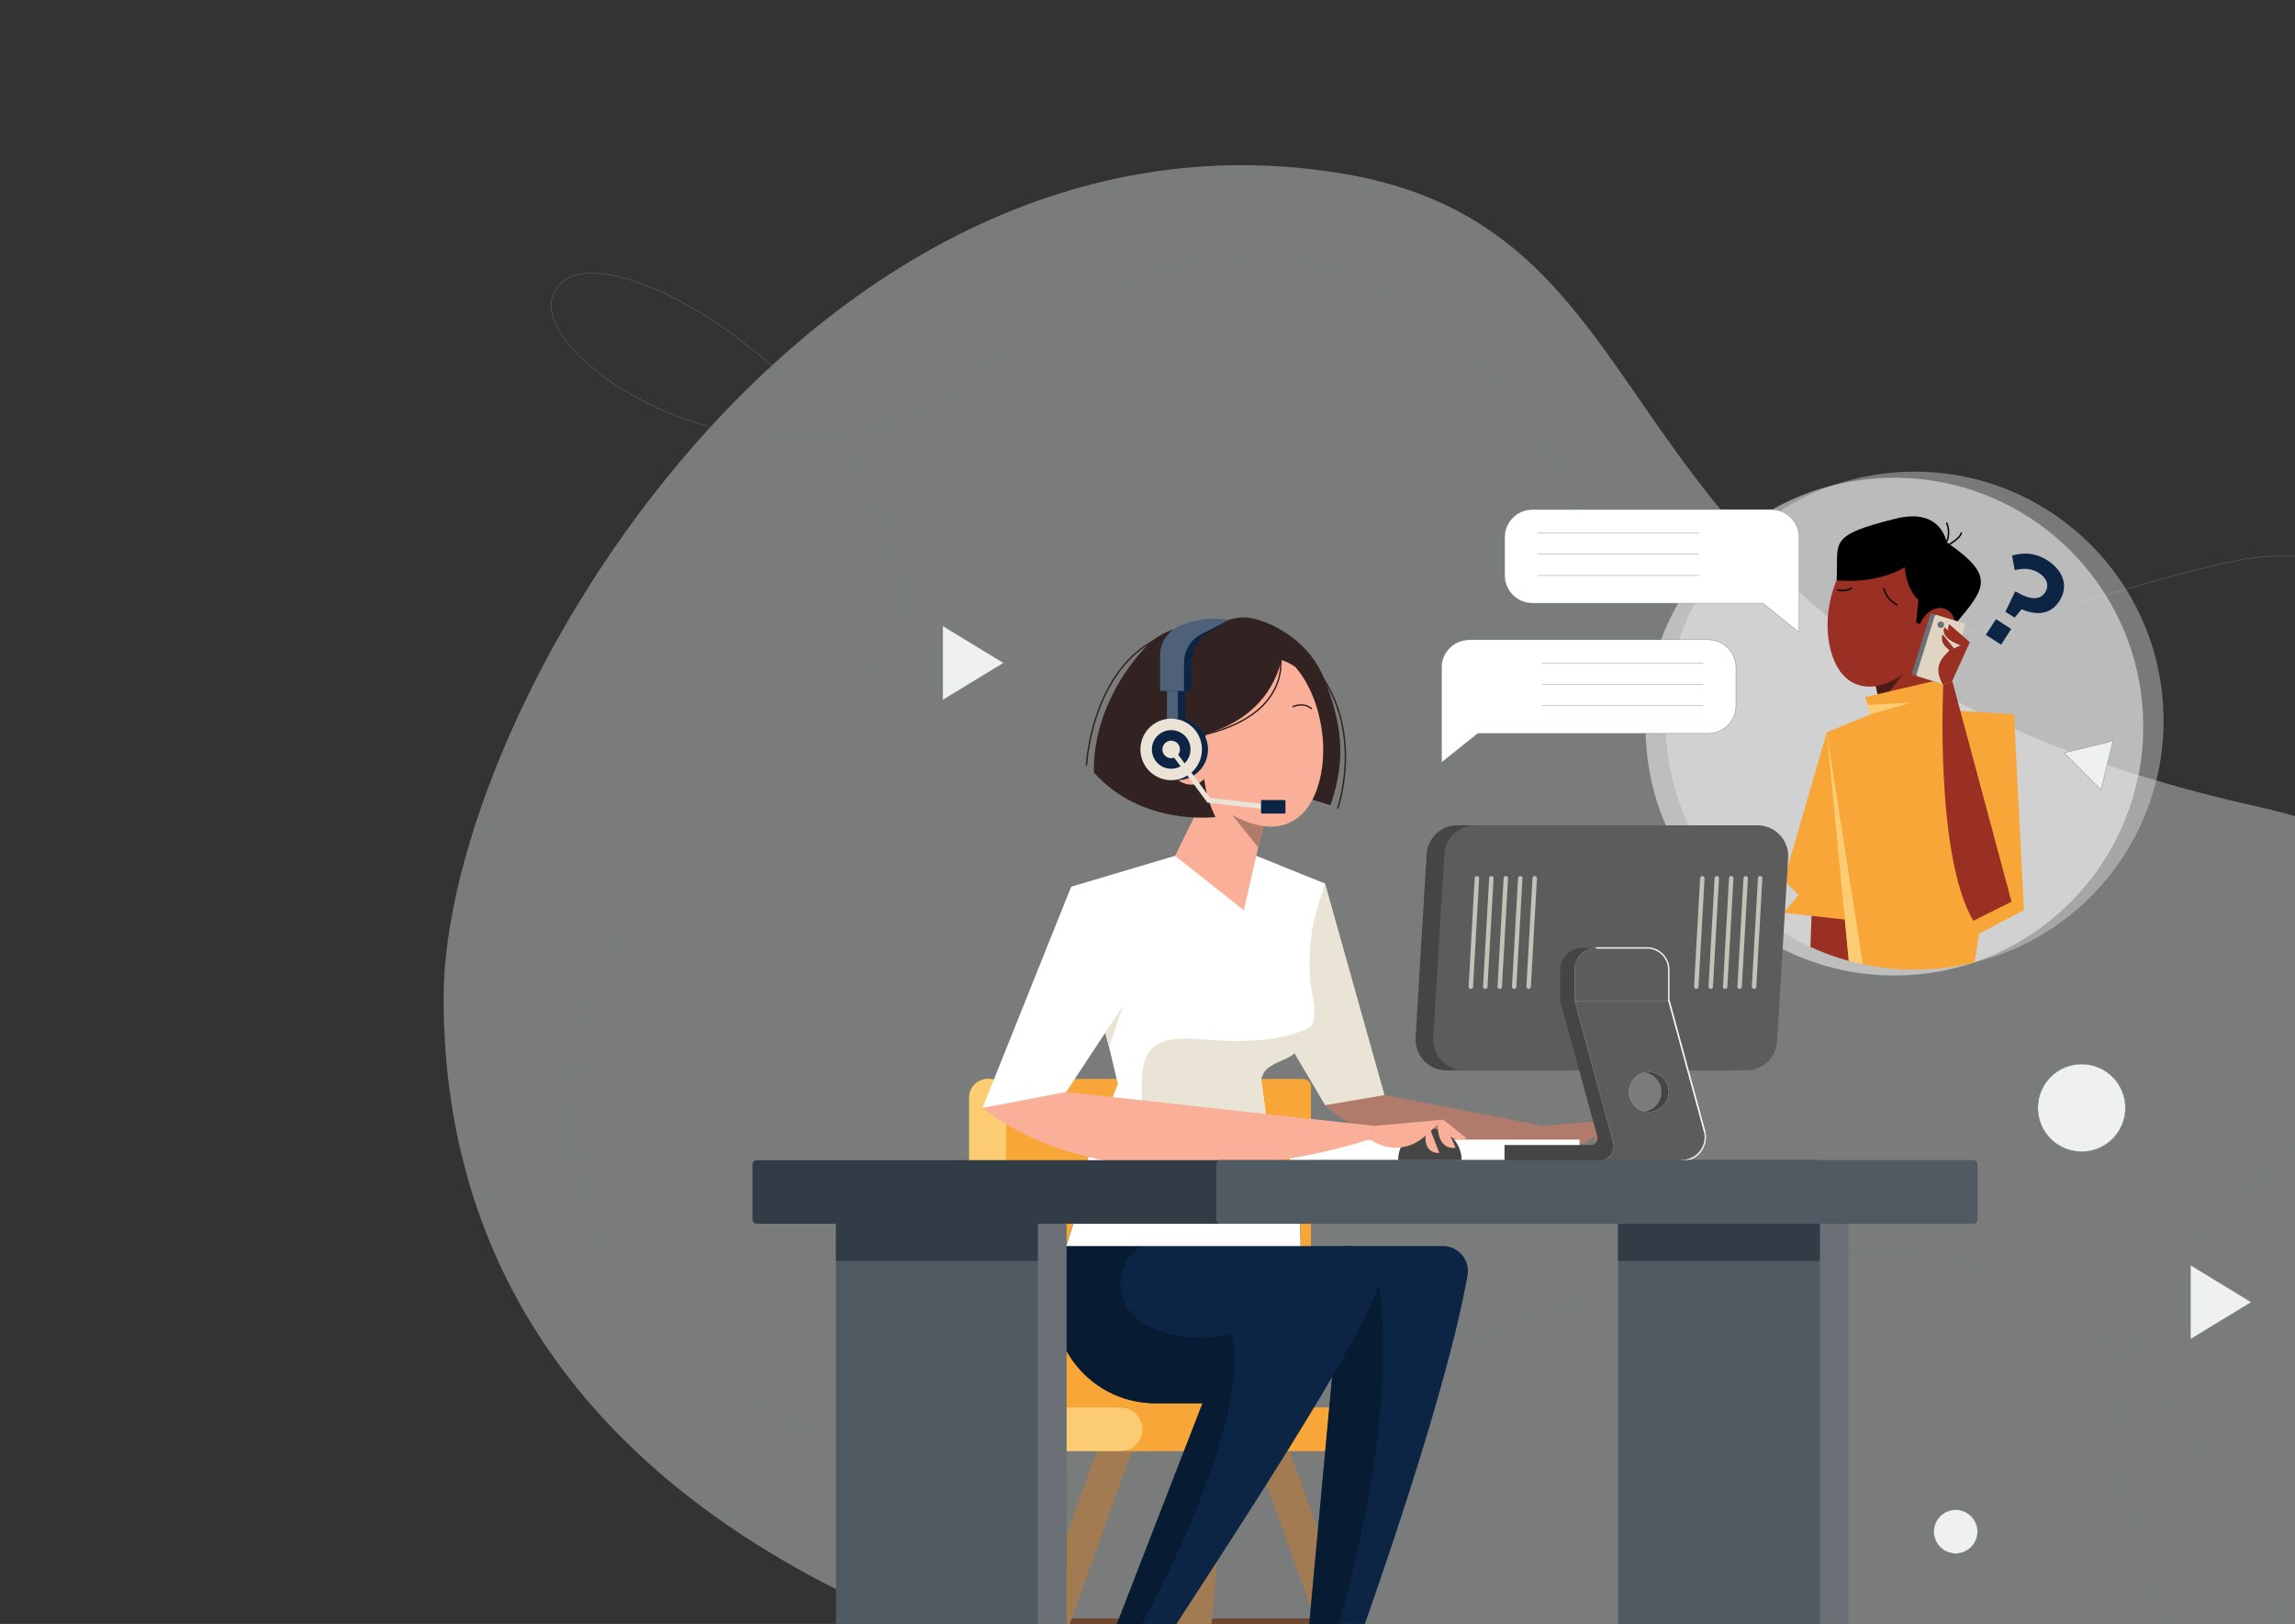 <svg xmlns="http://www.w3.org/2000/svg" xmlns:xlink="http://www.w3.org/1999/xlink" width="1623.798" height="1148.974" viewBox="0 0 1623.798 1148.974">
  <rect x="0" y="0" width="1623.798" height="1148.974" fill="#333333" stroke="none"/>
  <defs>
    <clipPath id="clip-path">
      <rect id="Rectangle_38" data-name="Rectangle 38" width="1623.798" height="1148.974" transform="translate(-3896.11 3498.84)" fill="none"/>
    </clipPath>
    <clipPath id="clip-path-2">
      <circle id="Ellipse_16" data-name="Ellipse 16" cx="176.178" cy="176.178" r="176.178" transform="translate(-2717.669 3832.547)" fill="none"/>
    </clipPath>
  </defs>
  <g id="Group_861" data-name="Group 861" transform="translate(3896.11 -3498.84)">
    <g id="Group_860" data-name="Group 860" clip-path="url(#clip-path)">
      <g id="Group_859" data-name="Group 859">
        <g id="Group_802" data-name="Group 802">
          <path id="Path_695" data-name="Path 695" d="M-3582.252,4204.913c0-204.986,261.366-643.028,633.12-583.745,267.141,42.6,156.193,338.449,651.652,448.682,385.839,85.843,275.206,634.843-266.6,664.622C-3165.17,4767.508-3582.251,4589.2-3582.252,4204.913Z" fill="#eef1ef" opacity="0.38"/>
          <path id="Path_696" data-name="Path 696" d="M-2303.437,4336.7c-170.407,139.677-55.59,379.409,11.55,357.257,59.95-19.78-85.055-334.268-299.256-309.436-352.72,40.89-452.074,203.949-692.421,140.182-242.02-64.211-289.019-332.934-54.066-486.3,234.129-152.826-138.23-414.322-167.53-329.956-16.713,48.126,168.113,166.213,300.006,53.853s306.545-126.746,416.244,77.672,333.533,83.364,476.473,55.261S-1937.185,4036.5-2303.437,4336.7Z" fill="none" stroke="#60806b" stroke-miterlimit="10" stroke-width="0.25"/>
        </g>
        <g id="Group_858" data-name="Group 858">
          <g id="Group_803" data-name="Group 803">
            <circle id="Ellipse_11" data-name="Ellipse 11" cx="176.178" cy="176.178" r="176.178" transform="translate(-2731.938 3836.762)" fill="#fff" opacity="0.51"/>
            <circle id="Ellipse_12" data-name="Ellipse 12" cx="176.178" cy="176.178" r="176.178" transform="translate(-2717.669 3832.547)" fill="#eef1ef" opacity="0.37"/>
            <circle id="Ellipse_13" data-name="Ellipse 13" cx="176.178" cy="176.178" r="176.178" transform="translate(-2731.938 3836.762)" fill="none" stroke="#60806b" stroke-miterlimit="10" stroke-width="0.25" opacity="0.56"/>
          </g>
          <g id="Group_813" data-name="Group 813">
            <g id="Group_812" data-name="Group 812" clip-path="url(#clip-path-2)">
              <g id="Group_811" data-name="Group 811">
                <g id="Group_804" data-name="Group 804">
                  <path id="Path_697" data-name="Path 697" d="M-2586.781,4189.118h-29.127l2.3-63.864h25.394Z" fill="#9a2f23"/>
                  <path id="Path_698" data-name="Path 698" d="M-2603.594,4016.992l-30.36,104.7,10.431,10.352-10.431,12.589,55.284,6.187Z" fill="#f9a638"/>
                </g>
                <g id="Group_807" data-name="Group 807">
                  <g id="Group_806" data-name="Group 806">
                    <path id="Path_699" data-name="Path 699" d="M-2586.781,4191.408h85.972l29.655-187.2-47.7-2.994-53.585,2.994-31.152,12.782Z" fill="#f9a638"/>
                    <path id="Path_700" data-name="Path 700" d="M-2557.918,4032.111l39.061-30.9-14.3-47.332-41.5,5.441Z" fill="#9a2f23"/>
                    <path id="Path_701" data-name="Path 701" d="M-2566.114,3996.458l19.111-23.841-27.648-13.293Z" fill="#4a1c15"/>
                    <path id="Path_702" data-name="Path 702" d="M-2602.747,3934.148c-1.924,21.769,5.242,48.449,27.011,50.374s48.106-23.969,50.03-45.738,9.962-57.958-19.556-60.567C-2588.164,3874.424-2600.822,3912.378-2602.747,3934.148Z" fill="#9a2f23"/>
                    <path id="Path_703" data-name="Path 703" d="M-2563.3,3914.818s.972,7.533,9.721,12.15" fill="none" stroke="#000" stroke-miterlimit="10" stroke-width="1"/>
                    <path id="Path_704" data-name="Path 704" d="M-2596.241,3916.141s5.632,1.859,10.418-1.323" fill="none" stroke="#000" stroke-miterlimit="10" stroke-width="1"/>
                    <g id="Group_805" data-name="Group 805">
                      <path id="Path_705" data-name="Path 705" d="M-2518.857,3947.651c27.041-32.344,37.336-39.326,0-65.225,0,0-3.648-24.6-35.764-16.68-49.5,12.207-40.411,16.68-42.016,43.659,0,0,26.689,3.423,48.236-9.168,0,0,.749,15.161,9.612,22.9l-1.537,16.22Z"/>
                      <path id="Path_706" data-name="Path 706" d="M-2518.857,3882.426a17.6,17.6,0,0,0,0-13.853" fill="none" stroke="#000" stroke-miterlimit="10" stroke-width="1"/>
                      <path id="Path_707" data-name="Path 707" d="M-2521.043,3886.153s11.759-5.237,12.739-10.653" fill="none" stroke="#000" stroke-miterlimit="10" stroke-width="1"/>
                    </g>
                    <ellipse id="Ellipse_14" data-name="Ellipse 14" cx="16.311" cy="12.67" rx="16.311" ry="12.67" transform="translate(-2543.326 3955.653) rotate(-69.285)" fill="#9a2f23"/>
                    <path id="Path_708" data-name="Path 708" d="M-2511.109,4004.21l-9.933-25.074-55.432,12.906,15.649,47.215Z" fill="#f9a638"/>
                  </g>
                </g>
                <path id="Path_709" data-name="Path 709" d="M-2574.65,3997.547l31.045-1.659-28.837,8.322Z" fill="#fbcc71"/>
                <path id="Path_710" data-name="Path 710" d="M-2471.154,4004.21l7.056,138.536-43.619,22.875-3.392-161.41Z" fill="#f9a638"/>
                <g id="Group_808" data-name="Group 808">
                  <rect id="Rectangle_21" data-name="Rectangle 21" width="21.752" height="45.451" rx="1.306" transform="translate(-2530.128 3932.589) rotate(17.313)" fill="#6a7075"/>
                  <rect id="Rectangle_22" data-name="Rectangle 22" width="22.518" height="45.451" rx="1.306" transform="translate(-2526.902 3933.594) rotate(17.313)" fill="#e0d5c2"/>
                  <circle id="Ellipse_15" data-name="Ellipse 15" cx="2.3" cy="2.3" r="2.3" transform="translate(-2525.243 3938.552)" fill="#6a7075"/>
                </g>
                <g id="Group_810" data-name="Group 810">
                  <path id="Path_711" data-name="Path 711" d="M-2472.882,4136.828l-41.945-156.271-6.369,2.89s-5.946,120.753,21.261,166.836Z" fill="#9a2f23"/>
                  <g id="Group_809" data-name="Group 809">
                    <path id="Path_712" data-name="Path 712" d="M-2514.827,3980.557l12.46-27.342s-32.8,7.77-18.829,30.232Z" fill="#9a2f23"/>
                    <path id="Path_713" data-name="Path 713" d="M-2502.367,3953.215l-14.606-12.767s-5.137,8.536,11.988,14.406Z" fill="#9a2f23"/>
                    <path id="Path_714" data-name="Path 714" d="M-2521.223,3963.824l8.29-5.424-8.66-10.749s-3.067,5.564,4.823,11.21Z" fill="#9a2f23"/>
                    <path id="Path_715" data-name="Path 715" d="M-2504.985,3954.854l-15.391-12.2s-4.442,7.769,13.015,13.161Z" fill="#9a2f23"/>
                  </g>
                </g>
                <path id="Path_716" data-name="Path 716" d="M-2586.781,4191.408l-16.812-174.417,27.119,174.417Z" fill="#fbcc71"/>
              </g>
            </g>
          </g>
          <g id="Group_852" data-name="Group 852">
            <g id="Group_814" data-name="Group 814">
              <rect id="Rectangle_23" data-name="Rectangle 23" width="198.547" height="29.146" transform="translate(-3153.792 4643.889)" fill="#71462e"/>
              <path id="Path_717" data-name="Path 717" d="M-2879.371,4816.1H-2904.1l-116.453-324.411h24.725Z" fill="#a27b52"/>
              <path id="Path_718" data-name="Path 718" d="M-3078.776,4816.1h24.725l29.113-324.411h-24.725Z" fill="#a27b52"/>
              <path id="Path_719" data-name="Path 719" d="M-3224.343,4816.1h24.725l116.453-324.411h-24.725Z" fill="#a27b52"/>
            </g>
            <g id="Group_815" data-name="Group 815">
              <path id="Rectangle_24" data-name="Rectangle 24" d="M2.234,0H226.985a5.42,5.42,0,0,1,5.42,5.42V232.4a0,0,0,0,1,0,0H3.554A3.554,3.554,0,0,1,0,228.851V2.234A2.234,2.234,0,0,1,2.234,0Z" transform="translate(-3200.958 4262.199)" fill="#f9a638"/>
              <path id="Rectangle_25" data-name="Rectangle 25" d="M0,0H208.268a2.041,2.041,0,0,1,2.041,2.041V28.909a2.041,2.041,0,0,1-2.041,2.041H0a0,0,0,0,1,0,0V0A0,0,0,0,1,0,0Z" transform="translate(-3099.802 4494.604)" fill="#f9a638"/>
              <path id="Path_720" data-name="Path 720" d="M-3184.252,4461.356V4275.3a13.1,13.1,0,0,0-13.1-13.1h0a13.1,13.1,0,0,0-13.1,13.1v188.5a61.751,61.751,0,0,0,61.751,61.75h45.369a15.475,15.475,0,0,0,15.475-15.474h0a15.475,15.475,0,0,0-15.475-15.475H-3151A33.248,33.248,0,0,1-3184.252,4461.356Z" fill="#fbcc71"/>
            </g>
            <path id="Path_721" data-name="Path 721" d="M-2974.113,4491.693h-104.409c-48.849,0-83.565-47.545-68.692-94.075l17.241-53.935,153.126-18.5Z" fill="#0c2545"/>
            <g id="Group_819" data-name="Group 819">
              <path id="Path_722" data-name="Path 722" d="M-2958.525,4124l44.019,156.8h-44.019l-46.3-78.4Z" fill="#e9e4d5"/>
              <g id="Group_818" data-name="Group 818">
                <path id="Path_723" data-name="Path 723" d="M-2916.528,4273.6l112.878,21.832-3.06,9.406s-100.169,23.881-151.815-24.037Z" fill="#b17b6b"/>
                <g id="Group_817" data-name="Group 817">
                  <g id="Group_816" data-name="Group 816">
                    <path id="Path_724" data-name="Path 724" d="M-2803.65,4295.431l48.556-4.414-13.454,12.113a30.066,30.066,0,0,1-38.162,1.707h0Z" fill="#b17b6b"/>
                  </g>
                  <path id="Path_725" data-name="Path 725" d="M-2755.094,4291.017l8.821,19.836s-12.807,2.906-12.582-16.449Z" fill="#b17b6b"/>
                  <path id="Path_726" data-name="Path 726" d="M-2765.834,4293.6l8,20.943S-2772.616,4316.192-2765.834,4293.6Z" fill="#b17b6b"/>
                  <path id="Path_727" data-name="Path 727" d="M-2755.094,4291.017l16.5,13.064s-11.131,5.876-17.65-10.485Z" fill="#b17b6b"/>
                </g>
              </g>
            </g>
            <rect id="Rectangle_26" data-name="Rectangle 26" width="205.054" height="14.57" transform="translate(-2983.615 4305.108)" fill="#fff"/>
            <g id="Group_825" data-name="Group 825">
              <g id="Group_820" data-name="Group 820">
                <path id="Path_728" data-name="Path 728" d="M-2958.525,4124l-48.7-19.649h-57.494l-73.5,21.851,33.047,139.654-30.147,75.372h142.361l-10.916-78.864.456-1.39a31.3,31.3,0,0,1,15.956-18.034c12.73-6.409,20.107-15.044,21.15-24.227a47.7,47.7,0,0,0-.83-13.737,135.729,135.729,0,0,1,4.067-67.083Z" fill="#fff"/>
                <path id="Path_729" data-name="Path 729" d="M-2984.9,4247.2c7.956-4.006,14.989-12.684,17.2-23.073,0,0-17.454,15.682-77.99,10.042-69.828-6.5-26.27,45.1-51.208,107.061h103.929l-10.916-78.864.456-1.39C-3000.815,4253.026-2992.371,4250.967-2984.9,4247.2Z" fill="#e9e4d5"/>
                <path id="Path_730" data-name="Path 730" d="M-3016.074,4142.834l-48.648-38.478,25.777-52.174h43.711Z" fill="#faaf98"/>
                <path id="Path_731" data-name="Path 731" d="M-3005.866,4098.431l-23.8-29.693,34.434-16.555Z" fill="#b17b6b"/>
                <path id="Path_732" data-name="Path 732" d="M-3041.4,3945.075s11.419-9.4,25.7-9.4c12.47,0,44.507,13.164,56.418,43.253s16.408,55.538,4.519,89.641l-52.583-16.383Z" fill="#322222"/>
                <path id="Path_733" data-name="Path 733" d="M-2960.242,4020.826c2.4,27.113-6.527,60.342-33.64,62.739s-67.578-29.852-69.975-56.965-4.742-72.183,32.021-75.433C-2978.4,3946.443-2962.639,3993.714-2960.242,4020.826Z" fill="#faaf98"/>
                <path id="Path_734" data-name="Path 734" d="M-2981.636,3998.983s7.547-3.929,13.646,1.36" fill="none" stroke="#322222" stroke-miterlimit="10" stroke-width="1"/>
                <path id="Path_735" data-name="Path 735" d="M-3067.293,4022.341s63.814-.727,77.887-56.417c0,0,9.709,1.666,23.09,16.692,0,0-6.411-32.911-59.591-32.911C-3080.142,3949.705-3067.293,4022.341-3067.293,4022.341Z" fill="#322222"/>
                <path id="Path_736" data-name="Path 736" d="M-2990.4,3961.746s10.509,43.37-57.572,57.824" fill="none" stroke="#322222" stroke-miterlimit="10" stroke-width="1"/>
                <path id="Path_737" data-name="Path 737" d="M-3041.4,4012.248s-10.484,33.159,5.3,64.661c0,0-51.838,6.782-86.017-31.5-.841-34.552,16.424-68.082,38.123-90.378,18.156-18.655,69.733-24.739,82.813,10.9C-3001.176,3965.924-3036.739,3964.887-3041.4,4012.248Z" fill="#322222"/>
                <path id="Path_738" data-name="Path 738" d="M-2949.705,4070.9s24.168-67.67-28.63-113.032" fill="none" stroke="#322222" stroke-miterlimit="10" stroke-width="1"/>
                <path id="Path_739" data-name="Path 739" d="M-3127.434,4040.409s5.293-104.737,95.185-97.045" fill="none" stroke="#322222" stroke-miterlimit="10" stroke-width="1"/>
                <ellipse id="Ellipse_17" data-name="Ellipse 17" cx="15.78" cy="20.314" rx="15.78" ry="20.314" transform="translate(-3077.927 4020.771) rotate(-20.715)" fill="#faaf98"/>
              </g>
              <g id="Group_824" data-name="Group 824">
                <g id="Group_821" data-name="Group 821">
                  <rect id="Rectangle_27" data-name="Rectangle 27" width="7.691" height="41.175" transform="translate(-3065.319 3978.395)" fill="#0c2545"/>
                  <rect id="Rectangle_28" data-name="Rectangle 28" width="7.691" height="41.175" transform="translate(-3070.444 3978.395)" fill="#4f6178"/>
                  <path id="Path_740" data-name="Path 740" d="M-3053.239,3987.679V3967.74a25.831,25.831,0,0,1,12.326-21.4c3.814-2.3,14.613-9.027,14.613-9.027s-18.742.017-27.068,3.214l-2.192.842a22.772,22.772,0,0,0-14.611,21.26v25.048Z" fill="#0c2545"/>
                  <path id="Path_741" data-name="Path 741" d="M-3058.364,3987.679V3967.74a22.774,22.774,0,0,1,12.327-20.236l19.737-10.189-6.038-.508a59.144,59.144,0,0,0-26.154,3.722l-2.193.842a22.772,22.772,0,0,0-14.61,21.26v25.048Z" fill="#4f6178"/>
                </g>
                <g id="Group_822" data-name="Group 822">
                  <circle id="Ellipse_18" data-name="Ellipse 18" cx="21.775" cy="21.775" r="21.775" transform="translate(-3084.948 4007.291)" fill="#0c2545"/>
                  <circle id="Ellipse_19" data-name="Ellipse 19" cx="21.775" cy="21.775" r="21.775" transform="translate(-3089.233 4007.291)" fill="#ebe3d5"/>
                  <circle id="Ellipse_20" data-name="Ellipse 20" cx="13.661" cy="13.661" r="13.661" transform="translate(-3081.119 4015.405)" fill="#0c2545"/>
                  <circle id="Ellipse_21" data-name="Ellipse 21" cx="6.204" cy="6.204" r="6.204" transform="translate(-3073.661 4022.863)" fill="#ebe3d5"/>
                </g>
                <g id="Group_823" data-name="Group 823">
                  <path id="Path_742" data-name="Path 742" d="M-2990.015,4072.658l-51.826-5.964-27.042-36.573,2.85-2.109,26.128,35.337,50.3,5.787Z" fill="#ebe3d5"/>
                </g>
                <rect id="Rectangle_29" data-name="Rectangle 29" width="17.286" height="9.558" rx="0.63" transform="translate(-3003.878 4064.89)" fill="#0c2545"/>
              </g>
            </g>
            <path id="Path_743" data-name="Path 743" d="M-3101.479,4210.315l-9.921,29.243-5.889-20.215Z" fill="#e9e4d5"/>
            <path id="Path_744" data-name="Path 744" d="M-3138.223,4126.207l-62.72,156.475h51.815l47.648-72.367Z" fill="#fff"/>
            <path id="Path_745" data-name="Path 745" d="M-2861.936,4319.678h-44.943a22.472,22.472,0,0,1,22.472-22.472A22.472,22.472,0,0,1-2861.936,4319.678Z" fill="#454545"/>
            <g id="Group_828" data-name="Group 828">
              <path id="Path_746" data-name="Path 746" d="M-3141.723,4271.435l218.121,24-3.06,9.406s-170.229,58.142-274.281-22.156Z" fill="#faaf98"/>
              <g id="Group_827" data-name="Group 827">
                <g id="Group_826" data-name="Group 826">
                  <path id="Path_747" data-name="Path 747" d="M-2923.6,4295.431l48.557-4.414-13.455,12.113a30.067,30.067,0,0,1-38.162,1.707h0Z" fill="#faaf98"/>
                </g>
                <path id="Path_748" data-name="Path 748" d="M-2875.045,4291.017l8.82,19.836s-12.806,2.906-12.582-16.449Z" fill="#faaf98"/>
                <path id="Path_749" data-name="Path 749" d="M-2885.785,4293.6l8,20.943S-2892.568,4316.192-2885.785,4293.6Z" fill="#faaf98"/>
                <path id="Path_750" data-name="Path 750" d="M-2875.045,4291.017l16.5,13.064s-11.13,5.876-17.649-10.485Z" fill="#faaf98"/>
              </g>
            </g>
            <g id="Group_844" data-name="Group 844">
              <path id="Path_751" data-name="Path 751" d="M-2672.983,4256.088h-199.8a21.785,21.785,0,0,1-21.751-23l7.806-129.759a21.784,21.784,0,0,1,21.75-20.564h199.8a21.785,21.785,0,0,1,21.751,23l-7.806,129.759A21.784,21.784,0,0,1-2672.983,4256.088Z" fill="#454545"/>
              <path id="Path_752" data-name="Path 752" d="M-2660.475,4256.088h-199.8a21.784,21.784,0,0,1-21.75-23l7.8-129.759a21.784,21.784,0,0,1,21.751-20.564h199.8a21.784,21.784,0,0,1,21.75,23l-7.805,129.759A21.784,21.784,0,0,1-2660.475,4256.088Z" fill="#5c5c5c"/>
              <g id="Group_831" data-name="Group 831">
                <g id="Group_830" data-name="Group 830">
                  <path id="Path_753" data-name="Path 753" d="M-2729.839,4207.036h-62.35l26.178,95.7a4.937,4.937,0,0,1-4.762,6.24h-60.836v10.932h111.8a15.83,15.83,0,0,0,15.273-19.99Zm-4.787,78.5a14.1,14.1,0,0,1-14.1-14.1,14.1,14.1,0,0,1,14.1-14.1,14.1,14.1,0,0,1,14.1,14.1A14.1,14.1,0,0,1-2734.626,4285.532Z" fill="#454545"/>
                  <g id="Group_829" data-name="Group 829">
                    <path id="Path_754" data-name="Path 754" d="M-2741.068,4169.5h-35.7a15.419,15.419,0,0,0-15.419,15.419v22.12h66.539v-22.12A15.418,15.418,0,0,0-2741.068,4169.5Z" fill="#454545"/>
                    <path id="Path_755" data-name="Path 755" d="M-2730.82,4169.5h-35.7a15.418,15.418,0,0,0-15.418,15.419v22.12h66.539v-22.12A15.419,15.419,0,0,0-2730.82,4169.5Z" fill="#dadada"/>
                    <path id="Path_756" data-name="Path 756" d="M-2690.133,4299.046l-25.064-92.01h-66.743l3.753,13.779h-.03l23.54,86.415a10.072,10.072,0,0,1-9,12.678h57.609A16.521,16.521,0,0,0-2690.133,4299.046Zm-39.368-13.514a14.1,14.1,0,0,1-14.1-14.1,14.1,14.1,0,0,1,14.1-14.1,14.1,14.1,0,0,1,14.1,14.1A14.1,14.1,0,0,1-2729.5,4285.532Z" fill="#dadada"/>
                    <path id="Path_757" data-name="Path 757" d="M-2730.82,4169.5h-35.7a15.418,15.418,0,0,0-15.418,15.419v22.12h66.539v-22.12A15.419,15.419,0,0,0-2730.82,4169.5Z" fill="#5c5c5c"/>
                  </g>
                </g>
                <path id="Path_758" data-name="Path 758" d="M-2690.133,4299.046l-25.064-92.01h-66.743l3.753,13.779h-.03l23.54,86.415a10.072,10.072,0,0,1-9,12.678h57.609A16.521,16.521,0,0,0-2690.133,4299.046Zm-39.368-13.514a14.1,14.1,0,0,1-14.1-14.1,14.1,14.1,0,0,1,14.1-14.1,14.1,14.1,0,0,1,14.1,14.1A14.1,14.1,0,0,1-2729.5,4285.532Z" fill="#5c5c5c"/>
                <path id="Path_759" data-name="Path 759" d="M-2690.133,4299.046l-25.064-92.01h-.2v-22.12a15.419,15.419,0,0,0-15.419-15.419h-35.7" fill="none" stroke="#eef1ef" stroke-linecap="round" stroke-linejoin="round" stroke-width="1"/>
                <path id="Path_760" data-name="Path 760" d="M-2715.2,4207.036l25.064,92.01a16.521,16.521,0,0,1-15.94,20.862" fill="none" stroke="#eef1ef" stroke-linecap="round" stroke-linejoin="round" stroke-width="1"/>
              </g>
              <g id="Group_837" data-name="Group 837">
                <g id="Group_832" data-name="Group 832">
                  <path id="Path_761" data-name="Path 761" d="M-2855.437,4198.479l-.088,0a1.568,1.568,0,0,1-1.479-1.654l4.3-76.7a1.546,1.546,0,0,1,1.654-1.479,1.567,1.567,0,0,1,1.478,1.653l-4.3,76.705A1.569,1.569,0,0,1-2855.437,4198.479Z" fill="#c4c1b9"/>
                </g>
                <g id="Group_833" data-name="Group 833">
                  <path id="Path_762" data-name="Path 762" d="M-2845.214,4198.479l-.089,0a1.568,1.568,0,0,1-1.478-1.654l4.3-76.7a1.543,1.543,0,0,1,1.653-1.479,1.568,1.568,0,0,1,1.479,1.653l-4.3,76.705A1.57,1.57,0,0,1-2845.214,4198.479Z" fill="#c4c1b9"/>
                </g>
                <g id="Group_834" data-name="Group 834">
                  <path id="Path_763" data-name="Path 763" d="M-2834.99,4198.479l-.088,0a1.568,1.568,0,0,1-1.479-1.654l4.3-76.7a1.537,1.537,0,0,1,1.654-1.479,1.567,1.567,0,0,1,1.478,1.653l-4.3,76.705A1.569,1.569,0,0,1-2834.99,4198.479Z" fill="#c4c1b9"/>
                </g>
                <g id="Group_835" data-name="Group 835">
                  <path id="Path_764" data-name="Path 764" d="M-2824.767,4198.479l-.089,0a1.568,1.568,0,0,1-1.478-1.654l4.3-76.7a1.558,1.558,0,0,1,1.653-1.479,1.568,1.568,0,0,1,1.479,1.653l-4.3,76.705A1.57,1.57,0,0,1-2824.767,4198.479Z" fill="#c4c1b9"/>
                </g>
                <g id="Group_836" data-name="Group 836">
                  <path id="Path_765" data-name="Path 765" d="M-2814.542,4198.479l-.089,0a1.569,1.569,0,0,1-1.479-1.654l4.3-76.7a1.553,1.553,0,0,1,1.653-1.479,1.567,1.567,0,0,1,1.479,1.653l-4.3,76.705A1.569,1.569,0,0,1-2814.542,4198.479Z" fill="#c4c1b9"/>
                </g>
              </g>
              <g id="Group_843" data-name="Group 843">
                <g id="Group_838" data-name="Group 838">
                  <path id="Path_766" data-name="Path 766" d="M-2695.929,4198.479l-.089,0a1.569,1.569,0,0,1-1.479-1.654l4.3-76.7a1.553,1.553,0,0,1,1.653-1.479,1.567,1.567,0,0,1,1.478,1.653l-4.3,76.705A1.569,1.569,0,0,1-2695.929,4198.479Z" fill="#c4c1b9"/>
                </g>
                <g id="Group_839" data-name="Group 839">
                  <path id="Path_767" data-name="Path 767" d="M-2685.707,4198.479l-.089,0a1.568,1.568,0,0,1-1.478-1.654l4.3-76.7a1.548,1.548,0,0,1,1.654-1.479,1.567,1.567,0,0,1,1.478,1.653l-4.3,76.705A1.569,1.569,0,0,1-2685.707,4198.479Z" fill="#c4c1b9"/>
                </g>
                <g id="Group_840" data-name="Group 840">
                  <path id="Path_768" data-name="Path 768" d="M-2675.482,4198.479l-.089,0a1.568,1.568,0,0,1-1.479-1.654l4.3-76.7a1.543,1.543,0,0,1,1.653-1.479,1.568,1.568,0,0,1,1.479,1.653l-4.3,76.705A1.569,1.569,0,0,1-2675.482,4198.479Z" fill="#c4c1b9"/>
                </g>
                <g id="Group_841" data-name="Group 841">
                  <path id="Path_769" data-name="Path 769" d="M-2665.26,4198.479l-.088,0a1.568,1.568,0,0,1-1.479-1.654l4.3-76.7a1.538,1.538,0,0,1,1.654-1.479,1.567,1.567,0,0,1,1.478,1.653l-4.3,76.705A1.569,1.569,0,0,1-2665.26,4198.479Z" fill="#c4c1b9"/>
                </g>
                <g id="Group_842" data-name="Group 842">
                  <path id="Path_770" data-name="Path 770" d="M-2655.035,4198.479l-.089,0a1.568,1.568,0,0,1-1.479-1.654l4.3-76.7a1.56,1.56,0,0,1,1.653-1.479,1.568,1.568,0,0,1,1.479,1.653l-4.3,76.705A1.569,1.569,0,0,1-2655.035,4198.479Z" fill="#c4c1b9"/>
                </g>
              </g>
            </g>
            <path id="Path_771" data-name="Path 771" d="M-2875.245,4380.442h-69.811L-2979.5,4753.4h10.784c81.009-216.71,104.267-314.213,110.944-352.171A17.721,17.721,0,0,0-2875.245,4380.442Z" fill="#0c2545"/>
            <path id="Path_772" data-name="Path 772" d="M-2978.193,4739.2s77.339-199.32,57.425-334.013c-1.267-8.574-24.288-24.741-24.288-24.741Z" fill="#061628" opacity="0.66"/>
            <path id="Path_773" data-name="Path 773" d="M-2942.845,4380.442h-59.279L-3141.333,4739.2l8.717,14.2c100.324-154.2,191.918-291.051,210.889-342.635A22.519,22.519,0,0,0-2942.845,4380.442Z" fill="#0c2545"/>
            <path id="Path_774" data-name="Path 774" d="M-3024.938,4442.683c-33.888,8.3-69.573-3.474-76.542-24.714-7.9-24.093,12.247-37.527,12.247-37.527l-14.861-39.886-25.879,3.127-17.241,53.935c-14.873,46.53,19.843,94.074,68.692,94.074h33.229l-96.04,247.5C-2997.278,4509.964-3024.938,4442.683-3024.938,4442.683Z" fill="#061628" opacity="0.66"/>
            <path id="Path_775" data-name="Path 775" d="M-3131.634,4348.88h155.025l.681,31.562h-165.795Z" fill="#fff"/>
            <g id="Group_845" data-name="Group 845">
              <path id="Path_776" data-name="Path 776" d="M-2968.721,4753.4v44.453l27.833,3.021h-36.346l-2.271-27.186-12.833-16.829,14.144-17.662Z" fill="#9a2f21"/>
              <path id="Path_777" data-name="Path 777" d="M-2940.888,4800.873l-4.336,15.231h-28.724a8.951,8.951,0,0,1-8.951-8.952v-29.967l-14.686-19.092,19.392-18.9.959,61.677Z" fill="#e0d5c2"/>
              <path id="Path_778" data-name="Path 778" d="M-2997.585,4758.093V4816.1l10.1-51.58Z" fill="#e0d5c2"/>
            </g>
            <g id="Group_846" data-name="Group 846">
              <path id="Path_779" data-name="Path 779" d="M-3131.861,4753.4v44.453l27.833,3.021h-36.346l-2.271-27.186-12.833-16.829,14.144-17.662Z" fill="#9a2f21"/>
              <path id="Path_780" data-name="Path 780" d="M-3104.028,4800.873l-4.335,15.231h-28.725a8.952,8.952,0,0,1-8.951-8.952v-29.967l-14.686-19.092,19.392-18.9.959,61.677Z" fill="#e0d5c2"/>
              <path id="Path_781" data-name="Path 781" d="M-3160.725,4758.093V4816.1l10.1-51.58Z" fill="#e0d5c2"/>
            </g>
            <g id="Group_851" data-name="Group 851">
              <g id="Group_849" data-name="Group 849">
                <g id="Group_847" data-name="Group 847">
                  <path id="Rectangle_30" data-name="Rectangle 30" d="M0,0H142.836a0,0,0,0,1,0,0V459.883a7.34,7.34,0,0,1-7.34,7.34H7.34A7.34,7.34,0,0,1,0,459.883V0A0,0,0,0,1,0,0Z" transform="translate(-3284.277 4348.88)" fill="#6a7075"/>
                  <path id="Rectangle_31" data-name="Rectangle 31" d="M0,0H142.836a0,0,0,0,1,0,0V459.883a7.34,7.34,0,0,1-7.34,7.34H7.34A7.34,7.34,0,0,1,0,459.883V0A0,0,0,0,1,0,0Z" transform="translate(-3304.656 4348.88)" fill="#505a63"/>
                </g>
                <g id="Group_848" data-name="Group 848">
                  <path id="Rectangle_32" data-name="Rectangle 32" d="M0,0H142.836a0,0,0,0,1,0,0V459.883a7.34,7.34,0,0,1-7.34,7.34H7.34A7.34,7.34,0,0,1,0,459.883V0A0,0,0,0,1,0,0Z" transform="translate(-2730.971 4348.88)" fill="#6a7075"/>
                  <path id="Rectangle_33" data-name="Rectangle 33" d="M0,0H142.836a0,0,0,0,1,0,0V459.883a7.34,7.34,0,0,1-7.34,7.34H7.34A7.34,7.34,0,0,1,0,459.883V0A0,0,0,0,1,0,0Z" transform="translate(-2751.351 4348.88)" fill="#505a63"/>
                </g>
              </g>
              <g id="Group_850" data-name="Group 850">
                <rect id="Rectangle_34" data-name="Rectangle 34" width="757.576" height="44.984" rx="2.966" transform="translate(-3363.696 4319.678)" fill="#323c47"/>
                <rect id="Rectangle_35" data-name="Rectangle 35" width="538.602" height="44.984" rx="2.966" transform="translate(-3035.501 4319.678)" fill="#505a63"/>
              </g>
              <rect id="Rectangle_36" data-name="Rectangle 36" width="142.836" height="26.304" transform="translate(-3304.656 4364.661)" fill="#323c47"/>
              <rect id="Rectangle_37" data-name="Rectangle 37" width="142.836" height="26.304" transform="translate(-2751.351 4364.661)" fill="#323c47"/>
            </g>
          </g>
          <g id="Group_854" data-name="Group 854">
            <path id="Path_782" data-name="Path 782" d="M-2623.184,3946.206l-25.738-20.61h-162.947a19.651,19.651,0,0,1-19.651-19.652v-26.957a19.651,19.651,0,0,1,19.651-19.651h169.033a19.651,19.651,0,0,1,19.652,19.651Z" fill="#fff" stroke="#60806b" stroke-miterlimit="10" stroke-width="0.25"/>
            <g id="Group_853" data-name="Group 853">
              <line id="Line_3" data-name="Line 3" x2="114.117" transform="translate(-2808.27 3875.726)" fill="none" stroke="#60806b" stroke-miterlimit="10" stroke-width="0.25"/>
              <line id="Line_4" data-name="Line 4" x2="114.117" transform="translate(-2808.27 3890.885)" fill="none" stroke="#60806b" stroke-miterlimit="10" stroke-width="0.25"/>
              <line id="Line_5" data-name="Line 5" x2="114.117" transform="translate(-2808.27 3906.043)" fill="none" stroke="#60806b" stroke-miterlimit="10" stroke-width="0.25"/>
            </g>
          </g>
          <g id="Group_856" data-name="Group 856">
            <path id="Path_783" data-name="Path 783" d="M-2876.19,4038.363l25.738-20.61h162.946a19.651,19.651,0,0,0,19.652-19.652v-26.957a19.651,19.651,0,0,0-19.652-19.651h-169.033a19.651,19.651,0,0,0-19.651,19.651Z" fill="#fff" stroke="#60806b" stroke-miterlimit="10" stroke-width="0.25"/>
            <g id="Group_855" data-name="Group 855">
              <line id="Line_6" data-name="Line 6" x1="114.117" transform="translate(-2805.221 3967.883)" fill="none" stroke="#60806b" stroke-miterlimit="10" stroke-width="0.25"/>
              <line id="Line_7" data-name="Line 7" x1="114.117" transform="translate(-2805.221 3983.042)" fill="none" stroke="#60806b" stroke-miterlimit="10" stroke-width="0.25"/>
              <line id="Line_8" data-name="Line 8" x1="114.117" transform="translate(-2805.221 3998.2)" fill="none" stroke="#60806b" stroke-miterlimit="10" stroke-width="0.25"/>
            </g>
          </g>
          <g id="Group_857" data-name="Group 857">
            <path id="Path_784" data-name="Path 784" d="M-2470.451,3917.552l.662-.144c10.438,6.25,17.233,5.949,20.648.631l.1-.161c2.9-4.511,1.451-9.878-4.35-13.6-5.076-3.26-10.712-3.695-17.219-2.07l-1.9-10.327c8.088-2.315,16.459-2.06,25.16,3.529,11.278,7.244,14.9,18.444,8.427,28.515l-.1.161c-6.52,10.151-16.8,10.034-26.727,5.82l-4.945,5.928-6.526-4.191Zm-13.455,19.353,10.795,6.934-7.141,11.118-10.8-6.934Z" fill="#0c2545"/>
          </g>
          <circle id="Ellipse_22" data-name="Ellipse 22" cx="30.996" cy="30.996" r="30.996" transform="translate(-2454.279 4251.685)" fill="#eef1ef" stroke="#60806b" stroke-miterlimit="10" stroke-width="0.25"/>
          <circle id="Ellipse_23" data-name="Ellipse 23" cx="15.498" cy="15.498" r="15.498" transform="translate(-2527.896 4566.994)" fill="#eef1ef" stroke="#60806b" stroke-miterlimit="10" stroke-width="0.25"/>
          <path id="Path_785" data-name="Path 785" d="M-2401.1,4023.068l-8.42,34.626-26.205-26.206Z" fill="#eef1ef" stroke="#60806b" stroke-miterlimit="10" stroke-width="0.25"/>
          <path id="Path_786" data-name="Path 786" d="M-3185.967,3967.883l-43.125,26.253V3941.63Z" fill="#eef1ef" stroke="#60806b" stroke-miterlimit="10" stroke-width="0.25"/>
          <path id="Path_787" data-name="Path 787" d="M-2303.169,4420.13l-43.125,26.253v-52.507Z" fill="#eef1ef" stroke="#60806b" stroke-miterlimit="10" stroke-width="0.25"/>
        </g>
      </g>
    </g>
  </g>
</svg>
